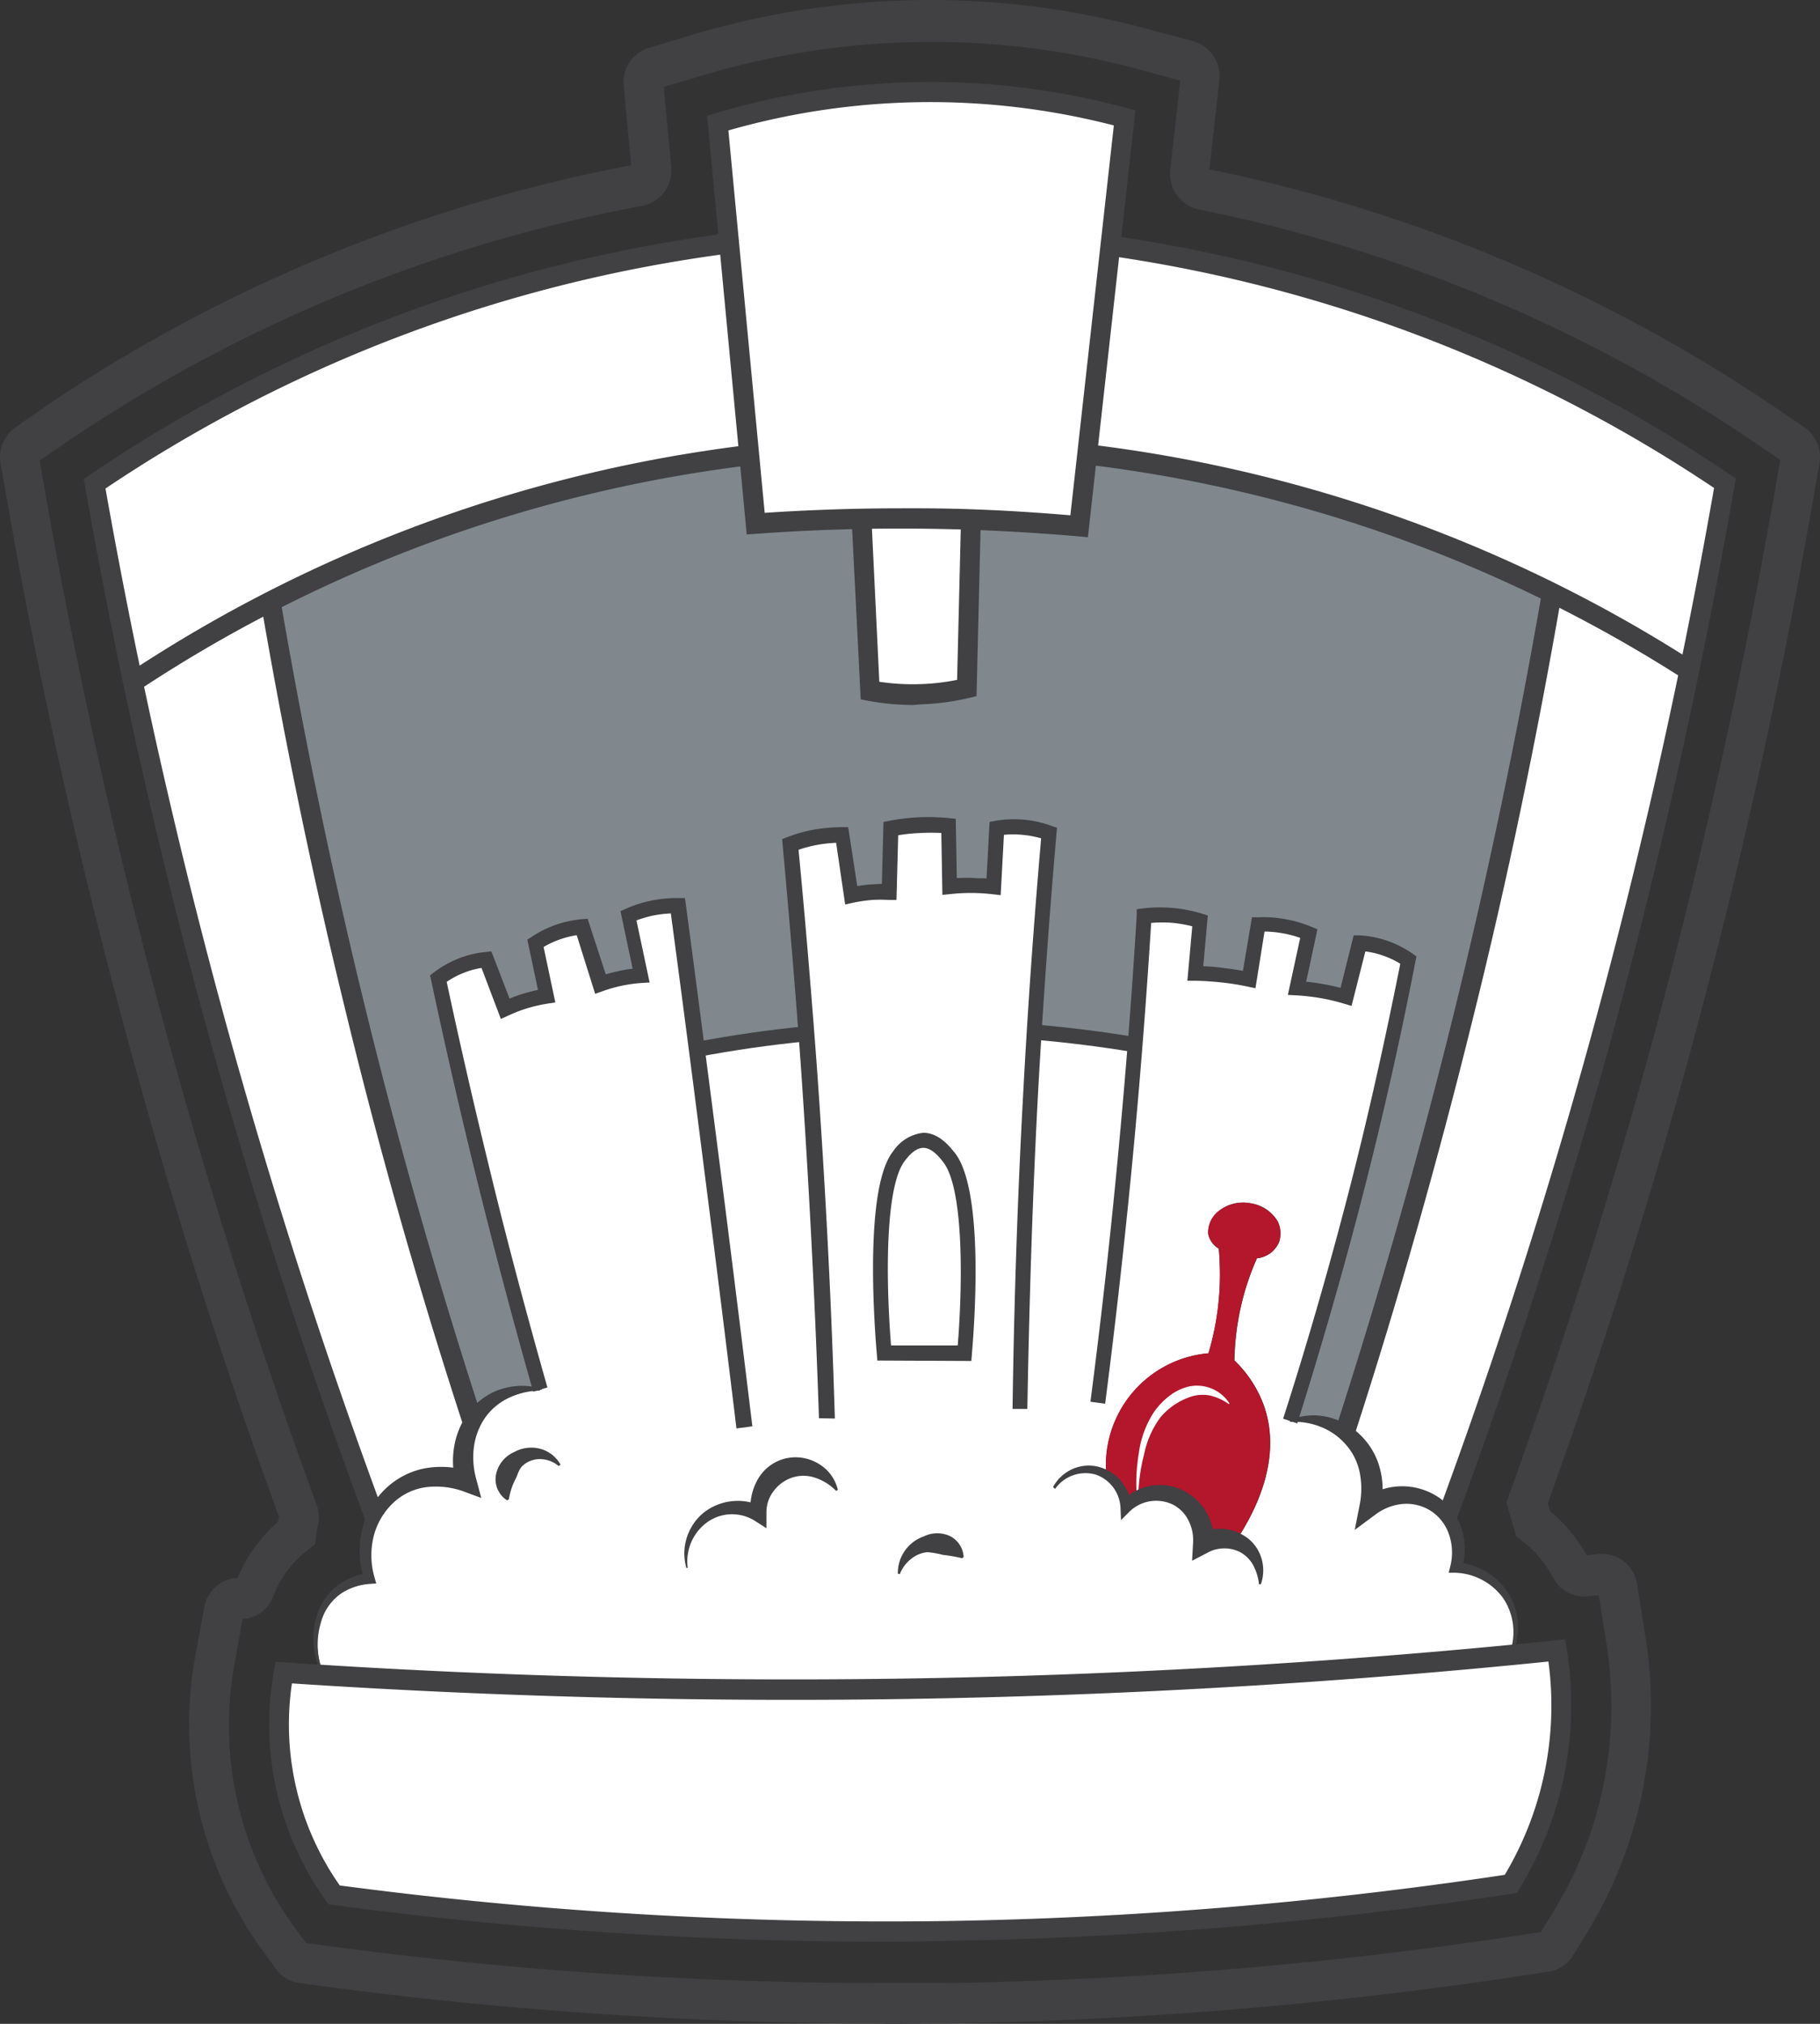 <?xml version="1.0" encoding="UTF-8" standalone="no"?>
<svg
   viewBox="0 0 269.801 300"
   version="1.1"
   id="svg153"
   sodipodi:docname="olfs-logo.svg"
   inkscape:version="1.1.2 (0a00cf5339, 2022-02-04)"
   width="269.801"
   height="300"
   xmlns:inkscape="http://www.inkscape.org/namespaces/inkscape"
   xmlns:sodipodi="http://sodipodi.sourceforge.net/DTD/sodipodi-0.dtd"
   xmlns="http://www.w3.org/2000/svg"
   xmlns:svg="http://www.w3.org/2000/svg">
  <rect x="0" y="0" width="269.801" height="300" fill="#333333" stroke="none"/>
  <defs
     id="defs157" />
  <sodipodi:namedview
     id="namedview155"
     pagecolor="#ffffff"
     bordercolor="#666666"
     borderopacity="1.0"
     inkscape:pageshadow="2"
     inkscape:pageopacity="0.0"
     inkscape:pagecheckerboard="0"
     showgrid="false"
     inkscape:zoom="1.8417702"
     inkscape:cx="124.87986"
     inkscape:cy="154.19948"
     inkscape:window-width="1920"
     inkscape:window-height="1011"
     inkscape:window-x="0"
     inkscape:window-y="1056"
     inkscape:window-maximized="1"
     inkscape:current-layer="Layer_2"
     showguides="true"
     inkscape:guide-bbox="true">
    <sodipodi:guide
       position="0,319.546"
       orientation="-1,0"
       id="guide55"
       inkscape:label=""
       inkscape:locked="false"
       inkscape:color="rgb(0,0,255)" />
    <sodipodi:guide
       position="300,404.248"
       orientation="-1,0"
       id="guide57"
       inkscape:label=""
       inkscape:locked="false"
       inkscape:color="rgb(0,0,255)" />
    <sodipodi:guide
       position="29.32,300"
       orientation="0,1"
       id="guide59"
       inkscape:label=""
       inkscape:locked="false"
       inkscape:color="rgb(0,0,255)" />
    <sodipodi:guide
       position="-149.856,0"
       orientation="0,1"
       id="guide61"
       inkscape:label=""
       inkscape:locked="false"
       inkscape:color="rgb(0,0,255)" />
  </sodipodi:namedview>
  <g
     id="Layer_2"
     data-name="Layer 2">
    <path
       d="m 143,200.61 h -11.921 c -0.256,-2.839 -1.951,-24.138 2.207,-29.237 a 5.113,5.113 0 0 1 3.592,-2.247 c 1.87,0 3.269,1.83 3.848,2.583 4.198,5.436 2.503,26.156 2.274,28.901 z"
       fill="#ffffff"
       id="path2"
       style="stroke-width:1.345" />
    <path
       d="m 131.106,299.946 a 630.865,630.865 0 0 1 -83.285,-5.53 l -3.431,-0.471 a 5.18,5.18 0 0 1 -3.498,-2.099 l -2.045,-2.825 a 57.088,57.088 0 0 1 -9.903,-43.539 l 1.345,-7.252 a 5.234,5.234 0 0 1 4.938,-4.346 22.146,22.146 0 0 1 4.924,-7.319 c 0.35,-0.35 0.713,-0.673 1.076,-0.996 0,-0.242 0.094,-0.471 0.135,-0.713 C 33.29,202.763 26.052,180.078 19.836,157.42 14.938,139.754 10.565,121.765 6.825,103.965 4.766,94.318 2.789,84.254 1.039,74.082 L 0.084,68.7 A 5.382,5.382 0 0 1 2.331,63.318 L 6.65,60.304 A 231.3,231.3 0 0 1 93.568,24.501 L 92.451,12.688 A 5.301,5.301 0 0 1 96.259,7.077 L 102.663,5.14 A 123.434,123.434 0 0 1 137.968,1.3316146e-5 h 0.686 A 123.191,123.191 0 0 1 170.098,4.292 l 6.889,1.843 a 5.382,5.382 0 0 1 3.781,5.732 l -1.48,13.239 a 231.906,231.906 0 0 1 83.729,35.198 l 4.454,3.014 a 5.382,5.382 0 0 1 2.247,5.382 l -0.942,5.382 c -1.722,9.889 -3.485,19.133 -5.382,28.255 -3.929,18.985 -8.557,38.158 -13.751,56.981 -5.893,21.285 -12.674,42.638 -20.182,63.493 l 0.363,1.224 a 23.102,23.102 0 0 1 5.382,6.499 l 1.803,-0.188 a 5.234,5.234 0 0 1 5.664,4.413 l 1.238,7.736 a 65.323,65.323 0 0 1 0.202,19.361 64.206,64.206 0 0 1 -8.907,24.73 l -1.991,3.243 a 5.194,5.194 0 0 1 -3.633,2.435 l -3.713,0.565 a 633.058,633.058 0 0 1 -85.505,7.104 c -3.108,0 -6.176,0.067 -9.23,0.067 v 0 z m -85.72,-11.921 3.135,0.417 a 621.931,621.931 0 0 0 82.585,5.503 v 0 c 3.027,0 6.068,0 9.149,0 a 628.066,628.067 0 0 0 84.765,-7.037 l 3.404,-0.525 1.816,-2.973 a 58.03,58.03 0 0 0 8.073,-22.389 59.012,59.012 0 0 0 -0.188,-17.491 l -1.13,-7.091 -1.628,0.175 a 5.059,5.059 0 0 1 -5.086,-2.691 17.034,17.034 0 0 0 -4.736,-5.597 l -0.78,-0.592 -1.467,-5.019 0.35,-0.928 c 7.562,-21.016 14.41,-42.544 20.357,-63.991 5.167,-18.702 9.755,-37.74 13.657,-56.591 1.897,-9.082 3.646,-18.272 5.382,-28.093 l 0.861,-4.924 -4.036,-2.772 A 226.281,226.282 0 0 0 177.66,31.04 5.382,5.382 0 0 1 173.475,25.228 L 174.955,11.948 168.726,10.253 A 117.944,117.944 0 0 0 138.749,6.216 h -0.78 a 118.254,118.254 0 0 0 -33.637,4.911 l -5.934,1.763 1.117,11.894 A 5.382,5.382 0 0 1 95.249,30.515 225.353,225.353 0 0 0 9.92,65.498 l -4.036,2.772 0.861,4.938 c 1.776,10.091 3.714,20.074 5.745,29.6 3.714,17.68 8.073,35.547 12.93,53.092 6.243,22.564 13.455,45.167 21.528,67.179 a 5.49,5.49 0 0 1 0.188,2.987 c -0.108,0.538 -0.202,1.076 -0.283,1.628 l -0.161,1.251 -0.996,0.767 a 15.877,15.877 0 0 0 -5.22,6.983 5.14,5.14 0 0 1 -4.521,3.296 l -1.197,6.727 a 50.872,50.872 0 0 0 8.826,38.871 z"
       fill="#414042"
       id="path4"
       style="stroke-width:1.345" />
    <path
       d="m 255.657,71.62 q -2.355,13.455 -5.301,27.838 c -3.7,17.854 -8.167,36.597 -13.549,56.106 -6.916,24.959 -14.504,48.047 -22.281,69.157 a 8.732,8.732 0 0 1 1.265,7.562 9.553,9.553 0 0 1 8.248,5.866 9.808,9.808 0 0 1 -0.202,7.185 c 2.314,-0.215 4.628,-0.444 6.916,-0.686 a 51.76,51.76 0 0 1 0.161,15.217 50.549,50.549 0 0 1 -7.01,19.415 619.132,619.133 0 0 1 -83.729,6.97 614.531,614.531 0 0 1 -90.685,-5.382 43.23,43.23 0 0 1 -7.481,-32.937 c 1.897,0.108 3.808,0.256 5.705,0.35 -1.857,-4.427 -1.197,-9.163 1.601,-11.921 a 8.934,8.934 0 0 1 5.382,-2.408 12.177,12.177 0 0 1 0.78,-9.418 C 47.485,203.005 39.668,179.311 32.604,153.64 27.545,135.408 23.32,117.836 19.782,101.032 Q 16.566,85.895 14.091,71.606 A 217.966,217.967 0 0 1 108.072,36.086 c -0.552,-5.92 -1.13,-11.854 -1.682,-17.774 a 109.804,109.804 0 0 1 60.331,-0.767 c -0.7,6.31 -1.413,12.634 -2.112,18.931 a 218.236,218.236 0 0 1 91.048,35.144 z"
       fill="none"
       id="path6"
       style="stroke-width:1.345" />
    <path
       d="m 143,200.61 h -11.921 c -0.256,-2.839 -1.951,-24.138 2.207,-29.237 a 5.113,5.113 0 0 1 3.592,-2.247 c 1.87,0 3.269,1.83 3.848,2.583 4.198,5.436 2.503,26.156 2.274,28.901 z"
       fill="#ffffff"
       id="path8"
       style="stroke-width:1.345" />
    <path
       d="m 70.076,210.755 a 6.727,6.727 0 0 0 -0.323,0.619 3.417,3.418 0 0 0 -0.242,0.552 11.114,11.114 0 0 0 -0.834,3.619 c 0,0.215 0,0.457 0,0.7 a 12.54,12.54 0 0 0 0.457,3.337 c -0.336,-0.135 -6.095,-2.193 -10.764,1.561 a 10.939,10.939 0 0 0 -2.839,3.444 C 47.526,203.059 39.722,179.365 32.658,153.693 27.613,135.462 23.388,117.89 19.849,101.085 A 202.964,202.965 0 0 1 40.206,89.191 l 0.175,-0.094 c 3.256,19.065 7.333,39.153 12.446,60.116 5.207,21.945 11.141,42.463 17.249,61.542 z"
       fill="#ffffff"
       id="path10"
       style="stroke-width:1.345" />
    <path
       d="m 230.052,87.954 c -3.471,20.021 -7.79,41.118 -13.239,63.17 -5.382,21.756 -11.289,42.181 -17.491,61.179 a 9.956,9.956 0 0 0 -8.073,-1.736 c 3.391,-10.549 6.727,-21.797 9.741,-33.718 3.014,-11.921 5.664,-23.613 7.817,-34.606 a 14.074,14.074 0 0 0 -7.252,-2.503 q -0.996,4.036 -2.005,8.073 a 27.192,27.192 0 0 0 -3.391,-0.834 31.228,31.228 0 0 0 -3.848,-0.457 c 0.579,-2.691 1.171,-5.382 1.736,-8.073 a 16.563,16.563 0 0 0 -3.848,-1.117 17.128,17.128 0 0 0 -3.633,-0.229 c -0.457,2.691 -0.928,5.449 -1.345,8.167 -1.144,-0.242 -2.395,-0.444 -3.727,-0.605 a 41.925,41.925 0 0 0 -4.265,-0.283 q 0.35,-3.915 0.7,-7.817 a 20.949,20.949 0 0 0 -3.888,-0.794 20.734,20.734 0 0 0 -4.44,0 q -0.565,9.418 -1.345,19.119 c -4.575,-0.767 -9.62,-1.426 -15.042,-1.884 q 0.928,-15.123 2.193,-29.6 a 14.989,14.989 0 0 0 -3.902,-0.861 15.486,15.486 0 0 0 -3.848,0.148 q -0.242,4.359 -0.471,8.692 a 29.183,29.183 0 0 0 -3.014,-0.188 28.739,28.739 0 0 0 -3.525,0.161 q 0,-4.48 -0.161,-8.974 a 28.349,28.349 0 0 0 -4.104,-0.121 27.286,27.286 0 0 0 -4.454,0.511 c 0,3.122 -0.161,6.256 -0.242,9.418 a 22.604,22.604 0 0 0 -5.624,0.511 c -0.457,-2.974 -0.915,-5.96 -1.345,-8.934 a 20.922,20.922 0 0 0 -4.44,0.444 23.263,23.263 0 0 0 -3.256,0.955 q 1.345,13.818 2.408,28.107 c -5.866,0.579 -11.302,1.413 -16.146,2.341 q -1.345,-10.764 -2.825,-21.326 a 18.446,18.446 0 0 0 -4.131,0.431 20.599,20.599 0 0 0 -3.189,1.049 c 0.632,2.96 1.251,5.907 1.884,8.853 a 23.088,23.088 0 0 0 -3.646,0.565 20.761,20.761 0 0 0 -2.368,0.713 q -1.345,-4.225 -2.691,-8.476 a 15.069,15.069 0 0 0 -3.512,0.753 15.365,15.365 0 0 0 -3.404,1.682 l 1.655,7.831 a 23.425,23.425 0 0 0 -3.148,0.727 20.989,20.989 0 0 0 -3,1.144 l -2.691,-7.279 a 14.235,14.235 0 0 0 -3.74,0.888 14.074,14.074 0 0 0 -3.391,1.924 q 2.866,13.374 6.256,27.327 4.238,17.397 8.867,33.637 a 10.36,10.36 0 0 0 -7.75,2.112 l -0.511,0.471 -0.309,0.309 a 9.095,9.095 0 0 0 -1.345,1.897 C 64.142,191.77 58.249,171.252 52.921,149.307 47.808,128.345 43.731,108.257 40.475,89.191 l 1.789,-0.901 1.467,-0.713 c 4.548,-2.247 9.553,-4.48 15.002,-6.633 l 3.606,-1.345 2.233,-0.821 c 2.059,-0.753 4.198,-1.493 6.378,-2.207 2.18,-0.713 4.669,-1.493 7.104,-2.193 l 2.207,-0.619 c 4.036,-1.144 8.342,-2.193 12.769,-3.121 q 3.579,-0.767 7.319,-1.426 5.382,-0.928 10.912,-1.601 l 0.969,10.158 c 4.992,-0.35 10.252,-0.605 15.755,-0.713 0.404,8.517 0.821,16.993 1.224,25.483 a 35.561,35.561 0 0 0 7.508,0.592 34.982,34.982 0 0 0 6.633,-1.117 q 0.296,-12.54 0.605,-25.026 8.369,0.283 15.998,0.982 c 0.39,-3.592 0.794,-7.158 1.197,-10.764 a 219.662,219.662 0 0 1 68.902,20.747 z"
       fill="#80888e"
       id="path12"
       style="stroke-width:1.345" />
    <path
       d="m 255.657,71.62 c -1.574,9.001 -3.31,18.298 -5.301,27.838 A 204.122,204.122 0 0 0 232.34,89.111 l -0.673,-0.35 -1.615,-0.807 v 0 A 219.312,219.312 0 0 0 161.178,67.26 l 3.431,-30.852 a 218.182,218.182 0 0 1 91.048,35.211 z"
       fill="#ffffff"
       id="path14"
       style="stroke-width:1.345" />
    <path
       d="m 250.355,99.457 c -3.7,17.854 -8.154,36.597 -13.535,56.106 -6.916,24.959 -14.504,48.047 -22.281,69.171 a 7.777,7.777 0 0 0 -0.982,-1.13 8.315,8.315 0 0 0 -10.495,-0.39 10.939,10.939 0 0 0 -2.059,-9.418 10.36,10.36 0 0 0 -1.628,-1.534 c 6.149,-18.998 12.109,-39.422 17.491,-61.179 5.382,-22.039 9.768,-43.136 13.239,-63.156 v 0 l 1.615,0.807 0.673,0.35 a 204.122,204.122 0 0 1 17.962,10.374 z"
       fill="#ffffff"
       id="path16"
       style="stroke-width:1.345" />
    <path
       d="m 224.078,238.149 a 9.553,9.553 0 0 0 -8.248,-5.866 8.813,8.813 0 0 0 -1.265,-7.562 7.037,7.037 0 0 0 -0.982,-1.117 8.288,8.288 0 0 0 -10.495,-0.39 10.966,10.966 0 0 0 -2.059,-9.418 9.701,9.701 0 0 0 -1.628,-1.52 9.956,9.956 0 0 0 -8.073,-1.736 c 3.391,-10.549 6.727,-21.797 9.741,-33.718 3.014,-11.921 5.664,-23.613 7.817,-34.606 a 14.074,14.074 0 0 0 -7.252,-2.503 q -0.996,4.036 -2.005,8.073 a 27.192,27.192 0 0 0 -3.391,-0.834 31.228,31.228 0 0 0 -3.848,-0.457 c 0.579,-2.691 1.171,-5.382 1.736,-8.073 a 16.563,16.563 0 0 0 -3.848,-1.117 17.128,17.128 0 0 0 -3.633,-0.229 c -0.457,2.691 -0.928,5.449 -1.345,8.167 -1.144,-0.242 -2.395,-0.444 -3.727,-0.605 a 41.925,41.925 0 0 0 -4.265,-0.283 q 0.35,-3.915 0.7,-7.817 a 20.949,20.949 0 0 0 -3.888,-0.794 20.734,20.734 0 0 0 -4.44,0 q -0.565,9.418 -1.345,19.119 c -4.575,-0.767 -9.62,-1.426 -15.042,-1.884 q 0.928,-15.123 2.193,-29.6 a 14.989,14.989 0 0 0 -3.902,-0.861 15.486,15.486 0 0 0 -3.848,0.148 q -0.242,4.359 -0.471,8.692 a 29.183,29.183 0 0 0 -3.014,-0.188 28.739,28.739 0 0 0 -3.525,0.161 q 0,-4.48 -0.161,-8.974 a 28.349,28.349 0 0 0 -4.104,-0.121 27.286,27.286 0 0 0 -4.454,0.511 c 0,3.122 -0.161,6.256 -0.242,9.418 a 22.604,22.604 0 0 0 -5.624,0.511 c -0.457,-2.974 -0.915,-5.96 -1.345,-8.934 a 20.922,20.922 0 0 0 -4.44,0.444 23.263,23.263 0 0 0 -3.256,0.955 q 1.345,13.818 2.408,28.107 c -5.866,0.579 -11.302,1.413 -16.146,2.341 q -1.345,-10.764 -2.825,-21.326 a 18.446,18.446 0 0 0 -4.131,0.431 20.599,20.599 0 0 0 -3.189,1.049 c 0.632,2.96 1.251,5.907 1.884,8.853 a 23.088,23.088 0 0 0 -3.646,0.565 20.761,20.761 0 0 0 -2.368,0.713 q -1.345,-4.225 -2.691,-8.476 a 15.069,15.069 0 0 0 -3.512,0.753 15.365,15.365 0 0 0 -3.404,1.682 l 1.655,7.831 a 23.425,23.425 0 0 0 -3.148,0.727 20.989,20.989 0 0 0 -3,1.144 l -2.691,-7.279 a 14.235,14.235 0 0 0 -3.74,0.888 14.074,14.074 0 0 0 -3.391,1.924 q 2.866,13.374 6.256,27.327 4.238,17.397 8.867,33.637 a 10.36,10.36 0 0 0 -7.75,2.112 l -0.511,0.471 -0.309,0.309 a 9.095,9.095 0 0 0 -1.345,1.897 6.727,6.727 0 0 0 -0.323,0.619 3.417,3.418 0 0 0 -0.242,0.552 11.114,11.114 0 0 0 -0.834,3.619 c 0,0.215 0,0.457 0,0.7 a 12.54,12.54 0 0 0 0.457,3.337 c -0.336,-0.135 -6.095,-2.193 -10.764,1.561 a 10.939,10.939 0 0 0 -2.839,3.444 12.109,12.109 0 0 0 -0.78,9.418 8.907,8.907 0 0 0 -5.382,2.408 c -2.812,2.691 -3.471,7.494 -1.601,11.921 28.537,1.789 59.335,2.597 92.071,1.938 29.762,-0.592 57.855,-2.368 84.038,-4.898 a 9.782,9.782 0 0 0 -0.094,-7.292 z m -81.051,-37.539 -11.921,-0.067 c -0.242,-2.825 -1.951,-24.124 2.207,-29.224 a 5.113,5.113 0 0 1 3.592,-2.247 c 1.884,0 3.269,1.83 3.848,2.57 4.171,5.503 2.476,26.223 2.247,28.968 z m 46.661,-16.67 a 3.942,3.942 0 0 1 -3.337,2.57 37.673,37.673 0 0 0 -2.368,7.077 39.611,39.611 0 0 0 -0.982,8.073 17.491,17.491 0 0 1 4.359,6.66 c 2.825,7.952 -1.345,15.85 -4.036,19.94 a 6.162,6.162 0 0 0 -6.082,1.345 6.297,6.297 0 0 0 -2.583,-7.602 5.947,5.947 0 0 0 -6.001,0 6.082,6.082 0 0 0 -1.668,1.345 6.162,6.162 0 0 0 -2.987,-4.736 16.684,16.684 0 0 1 15.15,-18.016 41.602,41.602 0 0 0 1.628,-9.23 41.145,41.145 0 0 0 -0.121,-6.283 3.229,3.229 0 0 1 -1.547,-2.166 4.104,4.104 0 0 1 1.547,-3.391 5.678,5.678 0 0 1 4.723,-1.157 5.516,5.516 0 0 1 4.036,2.691 4.036,4.036 0 0 1 0.242,2.879 z"
       fill="#ffffff"
       id="path18"
       style="stroke-width:1.345" />
    <path
       d="m 189.661,183.94 a 3.942,3.942 0 0 1 -3.35,2.57 39.126,39.126 0 0 0 -2.355,7.077 38.669,38.669 0 0 0 -0.982,8.073 17.693,17.693 0 0 1 4.359,6.66 c 2.825,7.952 -1.345,15.85 -4.036,19.94 a 6.149,6.149 0 0 0 -6.068,1.345 6.31,6.31 0 0 0 -2.583,-7.615 5.974,5.974 0 0 0 -6.001,0 5.799,5.799 0 0 0 -1.668,1.345 6.176,6.176 0 0 0 -2.987,-4.736 16.657,16.657 0 0 1 15.15,-18.002 40.929,40.929 0 0 0 1.628,-9.23 40.512,40.512 0 0 0 0,-4.965 c 0,-0.444 0,-0.888 -0.108,-1.345 a 3.364,3.364 0 0 1 -1.561,-2.153 3.956,3.956 0 0 1 1.561,-3.391 6.028,6.028 0 0 1 8.705,1.467 4.036,4.036 0 0 1 0.296,2.96 z"
       fill="#b4162c"
       id="path20"
       style="stroke-width:1.345" />
    <path
       d="m 111.059,67.462 q -5.597,0.673 -10.912,1.601 -3.754,0.659 -7.319,1.426 c -4.427,0.928 -8.678,1.978 -12.769,3.121 l -2.207,0.619 c -2.435,0.7 -4.803,1.44 -7.104,2.193 -2.301,0.753 -4.319,1.453 -6.378,2.207 l -2.233,0.821 -3.606,1.345 c -5.382,2.153 -10.454,4.386 -15.002,6.633 l -1.467,0.713 -1.789,0.901 -0.175,0.094 A 202.964,202.965 0 0 0 19.742,101.032 Q 16.526,85.895 14.05,71.606 A 217.966,217.967 0 0 1 108.085,36.086 q 1.48,15.661 2.973,31.376 z"
       fill="#ffffff"
       id="path22"
       style="stroke-width:1.345" />
    <path
       d="m 166.721,17.478 q -1.049,9.418 -2.112,18.944 l -3.431,30.852 q -0.605,5.382 -1.197,10.764 c -5.072,-0.444 -10.414,-0.794 -15.998,-0.969 -2.597,-0.094 -5.274,-0.148 -7.992,-0.188 -2.718,-0.04 -5.543,0 -8.221,0 -5.516,0.108 -10.764,0.363 -15.755,0.7 l -0.969,-10.158 q -1.48,-15.702 -2.96,-31.43 l -1.695,-17.787 a 110.14,110.14 0 0 1 60.331,-0.767 z"
       fill="#ffffff"
       id="path24"
       style="stroke-width:1.345" />
    <path
       d="m 230.913,259.878 a 50.98,50.98 0 0 1 -6.996,19.415 619.496,619.496 0 0 1 -83.742,6.956 614.329,614.329 0 0 1 -90.671,-5.382 43.203,43.203 0 0 1 -7.481,-32.937 c 1.884,0.121 3.794,0.256 5.705,0.363 28.537,1.776 59.335,2.597 92.071,1.937 29.762,-0.605 57.855,-2.381 84.038,-4.911 2.328,-0.215 4.628,-0.431 6.916,-0.673 a 51.276,51.276 0 0 1 0.161,15.231 z"
       fill="#ffffff"
       id="path26"
       style="stroke-width:1.345" />
    <path
       d="m 55.558,224.909 c 0,-0.108 -0.067,-0.215 -0.108,-0.309"
       fill="#ffffff"
       id="path28"
       style="stroke-width:1.345" />
    <path
       d="m 70.425,211.818 c -0.121,-0.35 -0.229,-0.7 -0.35,-1.063"
       fill="#ffffff"
       id="path30"
       style="stroke-width:1.345" />
    <path
       d="m 162.725,207.889 q 2.476,-19.052 4.373,-39.463 c 0.417,-4.561 0.807,-9.095 1.157,-13.562"
       fill="#ffffff"
       id="path32"
       style="stroke-width:1.345" />
    <path
       d="m 103.215,155.577 q 0.888,6.983 1.803,14.006 2.691,21.11 5.247,42.019 z"
       fill="#ffffff"
       id="path34"
       style="stroke-width:1.345" />
    <path
       d="m 151.113,208.79 q 0.309,-23.034 1.655,-47.576 0.229,-4.117 0.484,-8.18"
       fill="#ffffff"
       id="path36"
       style="stroke-width:1.345" />
    <path
       d="m 119.414,153.236 c 0.135,1.534 0.229,3.068 0.35,4.602 q 1.937,26.909 2.691,52.352 z"
       fill="#ffffff"
       id="path38"
       style="stroke-width:1.345" />
    <path
       d="m 101.896,232.417 a 7.629,7.629 0 0 1 2.503,-7.279 7.225,7.225 0 0 1 8.073,-0.767 6.458,6.458 0 0 1 3.754,-6.512 6.297,6.297 0 0 1 7.871,3.068"
       fill="#ffffff"
       id="path40"
       style="stroke-width:1.345" />
    <path
       d="m 133.246,233.305 a 5.463,5.463 0 0 1 3.754,-4.332 5.382,5.382 0 0 1 5.745,1.911"
       fill="#ffffff"
       id="path42"
       style="stroke-width:1.345" />
    <path
       d="m 183.243,228.219 a 5.247,5.247 0 0 1 1.588,0.875 6.095,6.095 0 0 1 2.005,5.745"
       fill="#ffffff"
       id="path44"
       style="stroke-width:1.345" />
    <path
       d="m 156.226,220.536 a 5.866,5.866 0 0 1 5.88,-2.691 5.557,5.557 0 0 1 1.83,0.673"
       fill="#ffffff"
       id="path46"
       style="stroke-width:1.345" />
    <path
       d="m 82.911,217.213 a 4.548,4.548 0 0 0 -5.987,-1.023 4.79,4.79 0 0 0 -1.628,6.135"
       fill="#ffffff"
       id="path48"
       style="stroke-width:1.345" />
    <path
       d="m 143,200.61 h -11.921 c -0.256,-2.839 -1.951,-24.138 2.207,-29.237 a 5.113,5.113 0 0 1 3.592,-2.247 c 1.87,0 3.269,1.83 3.848,2.583 4.198,5.436 2.503,26.156 2.274,28.901 z"
       fill="#ffffff"
       id="path50"
       style="stroke-width:1.345" />
    <path
       d="m 180.593,185.002 a 0.229,0.229 0 0 1 0,-0.094"
       fill="#ffffff"
       id="path52"
       style="stroke-width:1.345" />
    <path
       d="m 143.982,77.028 q -0.283,12.513 -0.605,25.026 a 34.982,34.982 0 0 1 -6.875,0.928 35.561,35.561 0 0 1 -7.508,-0.592 c -0.404,-8.49 -0.821,-16.966 -1.224,-25.483 q 4.036,-0.081 8.221,0 c 2.718,-0.027 5.395,0.04 7.992,0.121 z"
       fill="#ffffff"
       id="path54"
       style="stroke-width:1.345" />
    <path
       d="m 168.524,221.895 a 26.775,26.775 0 0 1 0.283,-6.391 14.8,14.8 0 0 1 2.22,-6.135 10.589,10.589 0 0 1 2.287,-2.422 7.44,7.44 0 0 1 3.068,-1.453 5.732,5.732 0 0 1 5.88,2.543 l -0.108,0.094 a 7.804,7.804 0 0 0 -2.691,-1.251 5.732,5.732 0 0 0 -2.691,0.081 10.064,10.064 0 0 0 -4.75,3.135 13.845,13.845 0 0 0 -2.435,5.557 26.344,26.344 0 0 0 -0.848,6.243 z"
       fill="#ffffff"
       id="path56"
       style="stroke-width:1.345" />
    <path
       d="m 161.272,79.639 -1.426,-0.135 c -7.884,-0.686 -15.917,-1.076 -23.855,-1.144 -7.938,-0.067 -15.971,0.188 -23.869,0.767 l -1.426,0.094 -5.88,-62.067 1.171,-0.35 a 111.768,111.768 0 0 1 61.111,-0.78 l 1.224,0.336 z M 133.649,75.346 h 2.355 c 7.548,0 15.177,0.404 22.671,1.036 l 6.445,-57.788 a 108.741,108.741 0 0 0 -57.142,0.74 l 5.382,56.685 c 6.714,-0.444 13.522,-0.673 20.29,-0.673 z"
       fill="#414042"
       id="path58"
       style="stroke-width:1.345" />
    <path
       d="M 249.642,100.668 A 210.23,210.23 0 0 0 161.097,68.861 l 0.35,-2.987 a 212.921,212.921 0 0 1 89.756,32.291 z"
       fill="#414042"
       id="path60"
       style="stroke-width:1.345" />
    <path
       d="M 20.522,102.35 18.921,99.834 A 212.733,212.733 0 0 1 110.884,65.969 l 0.336,2.987 A 209.894,209.894 0 0 0 20.522,102.35 Z"
       fill="#414042"
       id="path62"
       style="stroke-width:1.345" />
    <path
       d="m 131.241,287.824 a 619.267,619.267 0 0 1 -81.885,-5.449 l -0.619,-0.081 -0.377,-0.511 a 44.737,44.737 0 0 1 -7.75,-34.108 l 0.229,-1.345 1.345,0.081 c 32.386,2.193 65.242,2.96 97.668,2.301 30.219,-0.619 60.788,-2.489 90.833,-5.57 l 1.345,-0.148 0.215,1.345 a 52.016,52.016 0 0 1 -7.037,35.682 l -0.35,0.579 -0.673,0.108 a 621.796,621.797 0 0 1 -83.931,6.983 q -4.548,0.121 -9.015,0.135 z m -80.876,-8.342 a 617.262,617.262 0 0 0 89.824,5.274 619.55,619.55 0 0 0 82.881,-6.848 48.962,48.962 0 0 0 6.472,-31.619 c -29.6,3.014 -59.833,4.844 -89.676,5.449 -32.063,0.659 -64.583,-0.094 -96.591,-2.207 a 41.575,41.575 0 0 0 7.091,29.95 z"
       fill="#414042"
       id="path64"
       style="stroke-width:1.345" />
    <path
       d="m 200.775,212.773 -2.785,-0.942 c 6.485,-20.048 12.338,-40.593 17.397,-61.071 5.126,-20.747 9.566,-41.979 13.213,-63.076 l 2.893,0.525 c -3.66,21.178 -8.073,42.463 -13.266,63.237 -5.072,20.532 -10.939,41.212 -17.451,61.327 z"
       fill="#414042"
       id="path66"
       style="stroke-width:1.345" />
    <path
       d="M 54.186,225.447 C 45.534,202.117 37.771,178.114 31.124,154.137 23.67,127.228 17.427,99.525 12.584,71.969 l -0.175,-0.969 0.807,-0.552 A 218.491,218.491 0 0 1 107.897,34.565 l 0.363,2.987 A 215.693,215.693 0 0 0 15.638,72.413 c 4.803,27.152 10.966,54.371 18.312,80.917 6.62,23.923 14.356,47.845 22.981,71.095 z"
       fill="#414042"
       id="path68"
       style="stroke-width:1.345" />
    <path
       d="M 68.663,211.266 C 62.084,191.084 56.177,170.31 51.172,149.63 46.328,129.838 42.13,109.589 38.686,89.447 l 2.893,-0.511 c 3.431,20.061 7.615,40.243 12.446,59.968 5.032,20.613 10.925,41.266 17.491,61.421 z"
       fill="#414042"
       id="path70"
       style="stroke-width:1.345" />
    <path
       d="m 192.312,210.997 -2.099,-0.7 c 3.552,-11.06 6.822,-22.389 9.728,-33.637 2.906,-11.248 5.382,-22.483 7.642,-33.798 a 12.029,12.029 0 0 0 -2.408,-1.157 12.432,12.432 0 0 0 -2.772,-0.673 l -2.045,8.073 -1.103,-0.323 a 30.448,30.448 0 0 0 -3.269,-0.794 34.35,34.35 0 0 0 -3.727,-0.444 l -1.345,-0.067 1.83,-8.45 a 15.244,15.244 0 0 0 -2.772,-0.713 15.755,15.755 0 0 0 -2.516,-0.229 l -1.345,8.396 -1.117,-0.229 c -1.197,-0.256 -2.422,-0.457 -3.633,-0.592 -1.211,-0.135 -2.758,-0.256 -4.158,-0.283 h -1.184 l 0.727,-8.073 a 20.182,20.182 0 0 0 -2.812,-0.498 19.106,19.106 0 0 0 -3.283,0 c -0.659,10.562 -1.48,21.258 -2.449,31.767 -1.211,13.145 -2.691,26.425 -4.373,39.503 l -2.18,-0.296 c 1.695,-13.038 3.162,-26.304 4.359,-39.422 0.996,-10.764 1.843,-21.797 2.503,-32.655 v -0.928 l 0.915,-0.121 a 21.42,21.42 0 0 1 8.759,0.78 l 0.861,0.269 -0.673,7.535 c 1.076,0 2.139,0.135 3.189,0.269 1.049,0.135 1.803,0.242 2.691,0.404 l 1.345,-7.938 h 0.901 a 17.491,17.491 0 0 1 3.835,0.242 18.245,18.245 0 0 1 4.117,1.184 l 0.848,0.35 -1.668,7.777 c 0.901,0.081 1.803,0.215 2.691,0.377 0.888,0.161 1.601,0.323 2.408,0.525 l 1.937,-7.777 h 0.901 a 15.123,15.123 0 0 1 7.804,2.691 l 0.605,0.431 -0.148,0.727 c -2.247,11.598 -4.884,23.263 -7.817,34.673 -2.933,11.41 -6.189,22.658 -9.701,33.825 z"
       fill="#414042"
       id="path72"
       style="stroke-width:1.345" />
    <path
       d="m 223.702,245.28 a 9.015,9.015 0 0 0 -0.861,-8.369 9.136,9.136 0 0 0 -7.104,-3.781 h -0.982 l 0.256,-1.023 a 8.234,8.234 0 0 0 -0.202,-4.642 6.727,6.727 0 0 0 -2.691,-3.498 6.727,6.727 0 0 0 -4.184,-1.036 7.938,7.938 0 0 0 -4.036,1.574 l -3.068,2.274 0.767,-3.902 a 12.109,12.109 0 0 0 0,-4.454 8.92,8.92 0 0 0 -1.87,-4.036 9.566,9.566 0 0 0 -3.673,-2.772 10.764,10.764 0 0 0 -4.803,-0.848 v -0.296 a 9.284,9.284 0 0 1 5.382,-0.471 10.104,10.104 0 0 1 5.005,2.691 10.616,10.616 0 0 1 2.947,5.086 11.867,11.867 0 0 1 0,5.947 l -2.301,-1.641 a 9.687,9.687 0 0 1 11.167,0 9.082,9.082 0 0 1 3.31,4.803 10.131,10.131 0 0 1 -0.081,5.732 l -0.74,-1.076 a 10.562,10.562 0 0 1 4.507,1.52 9.782,9.782 0 0 1 3.323,3.391 9.176,9.176 0 0 1 1.265,4.534 10.495,10.495 0 0 1 -0.982,4.507 z"
       fill="#414042"
       id="path74"
       style="stroke-width:1.345" />
    <path
       d="m 80.019,206.126 a 11.315,11.315 0 0 0 -4.776,1.171 9.028,9.028 0 0 0 -3.458,3.041 10.024,10.024 0 0 0 -1.547,4.279 12.015,12.015 0 0 0 0.336,4.534 l 0.767,2.893 -2.691,-0.996 a 12.109,12.109 0 0 0 -5.476,-0.605 8.813,8.813 0 0 0 -4.951,2.395 10.266,10.266 0 0 0 -2.852,4.978 11.733,11.733 0 0 0 0.121,5.907 l 0.283,0.996 -0.955,0.067 a 8.907,8.907 0 0 0 -4.036,1.278 7.642,7.642 0 0 0 -2.799,3.269 11.638,11.638 0 0 0 0,8.92 l -0.269,0.121 a 13.549,13.549 0 0 1 -1.224,-4.615 11.208,11.208 0 0 1 0.659,-4.83 8.786,8.786 0 0 1 2.96,-3.956 9.647,9.647 0 0 1 4.602,-1.816 l -0.686,1.076 a 13.589,13.589 0 0 1 -0.498,-6.848 12.513,12.513 0 0 1 3.135,-6.216 11.706,11.706 0 0 1 5.96,-3.444 13.535,13.535 0 0 1 7.01,0.39 l -2.005,1.897 a 12.647,12.647 0 0 1 -0.242,-5.893 11.45,11.45 0 0 1 2.516,-5.274 9.553,9.553 0 0 1 4.79,-3.054 10.037,10.037 0 0 1 5.382,0 z"
       fill="#414042"
       id="path76"
       style="stroke-width:1.345" />
    <path
       d="m 109.175,211.737 c -1.682,-13.885 -3.458,-28.026 -5.247,-42.006 q -2.193,-17.262 -4.48,-34.336 a 16.832,16.832 0 0 0 -2.96,0.39 19.59,19.59 0 0 0 -2.139,0.646 l 1.951,9.203 -1.278,0.081 a 21.528,21.528 0 0 0 -3.458,0.538 22.12,22.12 0 0 0 -2.274,0.686 l -1.063,0.377 -2.731,-8.692 a 13.535,13.535 0 0 0 -2.395,0.592 13.307,13.307 0 0 0 -2.516,1.157 l 1.736,8.221 -1.157,0.175 a 23.048,23.048 0 0 0 -3,0.686 22.294,22.294 0 0 0 -2.852,1.103 l -1.063,0.484 -2.866,-7.562 a 11.921,11.921 0 0 0 -2.61,0.713 12.876,12.876 0 0 0 -2.556,1.345 c 1.897,8.88 3.942,17.814 6.082,26.573 2.691,11.181 5.705,22.469 8.853,33.556 l -2.112,0.619 C 75.888,195.174 72.901,183.872 70.156,172.651 67.95,163.623 65.851,154.42 63.913,145.284 l -0.161,-0.7 0.565,-0.444 a 15.581,15.581 0 0 1 3.66,-2.059 14.894,14.894 0 0 1 4.036,-0.969 l 0.834,-0.081 2.691,6.996 c 0.673,-0.283 1.345,-0.525 2.059,-0.74 0.713,-0.215 1.426,-0.404 2.153,-0.552 l -1.574,-7.454 0.646,-0.417 a 16.051,16.051 0 0 1 3.633,-1.803 16.63,16.63 0 0 1 3.781,-0.807 l 0.875,-0.067 2.691,8.248 c 0.471,-0.148 0.955,-0.269 1.44,-0.39 a 22.873,22.873 0 0 1 2.543,-0.457 l -1.803,-8.53 0.834,-0.363 a 17.747,17.747 0 0 1 3.377,-1.117 18.594,18.594 0 0 1 4.4,-0.457 h 0.942 l 0.135,0.955 q 2.341,17.585 4.615,35.332 c 1.803,13.993 3.566,28.134 5.247,42.019 z"
       fill="#414042"
       id="path78"
       style="stroke-width:1.345" />
    <path
       d="m 103.416,156.68 -0.431,-2.193 c 5.382,-1.023 10.885,-1.816 16.321,-2.355 l 0.215,2.233 c -5.355,0.525 -10.791,1.305 -16.105,2.314 z"
       fill="#414042"
       id="path80"
       style="stroke-width:1.345" />
    <path
       d="m 168.08,155.967 c -4.938,-0.821 -9.97,-1.453 -14.962,-1.87 l 0.175,-2.247 c 5.046,0.431 10.145,1.063 15.137,1.897 z"
       fill="#414042"
       id="path82"
       style="stroke-width:1.345" />
    <path
       d="m 121.405,210.23 c -0.579,-17.357 -1.493,-34.982 -2.691,-52.312 -0.78,-10.912 -1.709,-21.904 -2.691,-32.668 l -0.081,-0.861 0.794,-0.309 a 22.994,22.994 0 0 1 3.404,-1.009 25.429,25.429 0 0 1 4.669,-0.457 h 0.928 l 1.345,8.732 q 0.969,-0.161 1.937,-0.242 c 0.565,0 1.13,-0.081 1.709,-0.081 l 0.242,-9.19 0.875,-0.161 a 30.946,30.946 0 0 1 4.588,-0.538 32.547,32.547 0 0 1 4.279,0.135 l 0.969,0.108 0.161,8.772 c 0.821,0 1.641,-0.081 2.449,0 0.807,0.081 1.345,0 1.951,0.081 l 0.457,-8.409 0.875,-0.148 a 16.146,16.146 0 0 1 8.315,0.753 l 0.807,0.283 -0.081,0.875 c -1.09,12.499 -1.991,25.187 -2.691,37.673 -0.861,15.769 -1.345,31.78 -1.628,47.589 h -2.193 c 0.215,-15.85 0.753,-31.888 1.628,-47.684 0.659,-12.244 1.547,-24.649 2.61,-36.893 a 14.518,14.518 0 0 0 -2.825,-0.525 14.262,14.262 0 0 0 -2.691,0 l -0.484,8.947 -1.157,-0.135 c -0.969,-0.108 -1.937,-0.175 -2.893,-0.188 a 28.47,28.47 0 0 0 -3.391,0.161 l -1.197,0.121 -0.161,-9.176 a 27.865,27.865 0 0 0 -3,0 26.304,26.304 0 0 0 -3.391,0.336 l -0.256,9.593 h -1.117 a 20.276,20.276 0 0 0 -2.556,0 22.093,22.093 0 0 0 -2.785,0.417 l -1.144,0.256 -1.345,-9.149 a 20.653,20.653 0 0 0 -3.283,0.404 19.913,19.913 0 0 0 -2.287,0.632 c 1.009,10.495 1.897,21.205 2.691,31.834 1.251,17.384 2.18,34.982 2.691,52.473 z"
       fill="#414042"
       id="path84"
       style="stroke-width:1.345" />
    <path
       d="m 101.762,232.444 a 7.763,7.763 0 0 1 0,-4.359 7.898,7.898 0 0 1 2.435,-3.767 8.207,8.207 0 0 1 8.813,-0.996 l -1.709,1.144 a 8.369,8.369 0 0 1 0.969,-5.059 6.472,6.472 0 0 1 4.157,-3.216 6.566,6.566 0 0 1 5.005,0.834 6.068,6.068 0 0 1 2.772,3.821 l -0.256,0.148 a 7.723,7.723 0 0 0 -3.377,-2.032 5.382,5.382 0 0 0 -3.35,0.135 5.718,5.718 0 0 0 -2.529,1.911 5.194,5.194 0 0 0 -1.076,3.269 v 2.247 l -1.736,-1.103 a 6.337,6.337 0 0 0 -6.862,0.094 7.158,7.158 0 0 0 -3.068,6.875 z"
       fill="#414042"
       id="path86"
       style="stroke-width:1.345" />
    <path
       d="m 133.098,233.278 a 5.745,5.745 0 0 1 3.835,-5.53 4.534,4.534 0 0 1 3.808,-0.094 3.687,3.687 0 0 1 2.112,3.135 l -0.229,0.188 a 23.344,23.344 0 0 0 -2.852,-0.498 14.531,14.531 0 0 0 -2.274,-0.404 4.561,4.561 0 0 0 -2.355,0.942 5.301,5.301 0 0 0 -1.749,2.314 z"
       fill="#414042"
       id="path88"
       style="stroke-width:1.345" />
    <path
       d="m 156.105,220.415 a 6.189,6.189 0 0 1 2.691,-2.57 5.907,5.907 0 0 1 3.821,-0.471 6.391,6.391 0 0 1 3.431,2.018 7.171,7.171 0 0 1 1.695,3.754 l -1.493,-0.552 a 7.75,7.75 0 0 1 8.746,-1.843 8.288,8.288 0 0 1 3.7,3.175 7.884,7.884 0 0 1 1.197,4.898 l -2.18,-1.52 a 6.996,6.996 0 0 1 7.387,0.807 6.001,6.001 0 0 1 1.991,3.216 6.162,6.162 0 0 1 -0.175,3.498 h -0.283 a 7.669,7.669 0 0 0 -0.915,-2.92 4.884,4.884 0 0 0 -1.897,-1.843 5.194,5.194 0 0 0 -4.79,0.081 l -2.314,1.211 0.148,-2.691 a 6.351,6.351 0 0 0 -0.632,-3.175 5.288,5.288 0 0 0 -2.207,-2.381 5.678,5.678 0 0 0 -6.499,0.875 l -1.345,1.345 -0.081,-1.87 a 5.463,5.463 0 0 0 -3.646,-4.871 5.516,5.516 0 0 0 -6.055,2.126 z"
       fill="#414042"
       id="path90"
       style="stroke-width:1.345" />
    <path
       d="m 82.804,217.307 a 4.332,4.332 0 0 0 -2.852,-1.023 3.754,3.754 0 0 0 -2.462,0.969 c -0.646,0.605 -0.74,1.44 -1.13,2.099 a 10.091,10.091 0 0 0 -0.928,2.906 l -0.269,0.135 a 3.714,3.714 0 0 1 -1.641,-3.781 4.628,4.628 0 0 1 2.691,-3.364 5.207,5.207 0 0 1 4.036,-0.444 4.884,4.884 0 0 1 2.852,2.314 z"
       fill="#414042"
       id="path92"
       style="stroke-width:1.345" />
    <path
       d="m 143.996,201.74 -13.939,-0.067 -0.081,-1.023 c -0.484,-5.745 -1.736,-24.891 2.462,-30.044 a 6.189,6.189 0 0 1 4.427,-2.691 v 0 c 2.408,0 4.036,2.193 4.723,3.027 4.211,5.516 2.96,24.218 2.489,29.748 z m -11.907,-2.301 h 9.889 c 0.821,-10.414 0.74,-23.371 -2.112,-27.125 -0.498,-0.646 -1.655,-2.166 -2.987,-2.166 v 0 c -1.238,0 -2.301,1.345 -2.691,1.857 -2.879,3.512 -2.947,16.724 -2.099,27.434 z"
       fill="#414042"
       id="path94"
       style="stroke-width:1.345" />
    <path
       d="m 135.385,104.503 a 36.583,36.583 0 0 1 -6.647,-0.619 l -1.144,-0.215 -1.345,-26.681 2.933,-0.148 1.171,24.219 a 33.637,33.637 0 0 0 6.041,0.35 32.682,32.682 0 0 0 5.49,-0.632 l 0.579,-23.855 2.933,0.081 -0.632,26.183 -1.103,0.269 a 36.772,36.772 0 0 1 -7.171,0.955 z"
       fill="#414042"
       id="path96"
       style="stroke-width:1.345" />
    <path
       d="m 215.911,225.259 -2.691,-1.063 c 8.328,-22.59 15.809,-45.827 22.227,-69.05 7.521,-27.152 13.791,-55.003 18.648,-82.814 A 215.962,215.962 0 0 0 164.461,37.915 l 0.404,-2.973 a 218.908,218.908 0 0 1 91.654,35.44 l 0.807,0.538 -0.175,0.969 c -4.898,28.255 -11.248,56.51 -18.837,84.079 -6.539,23.304 -14.047,46.621 -22.402,69.292 z"
       fill="#414042"
       id="path98"
       style="stroke-width:1.345" />
  </g>
</svg>
